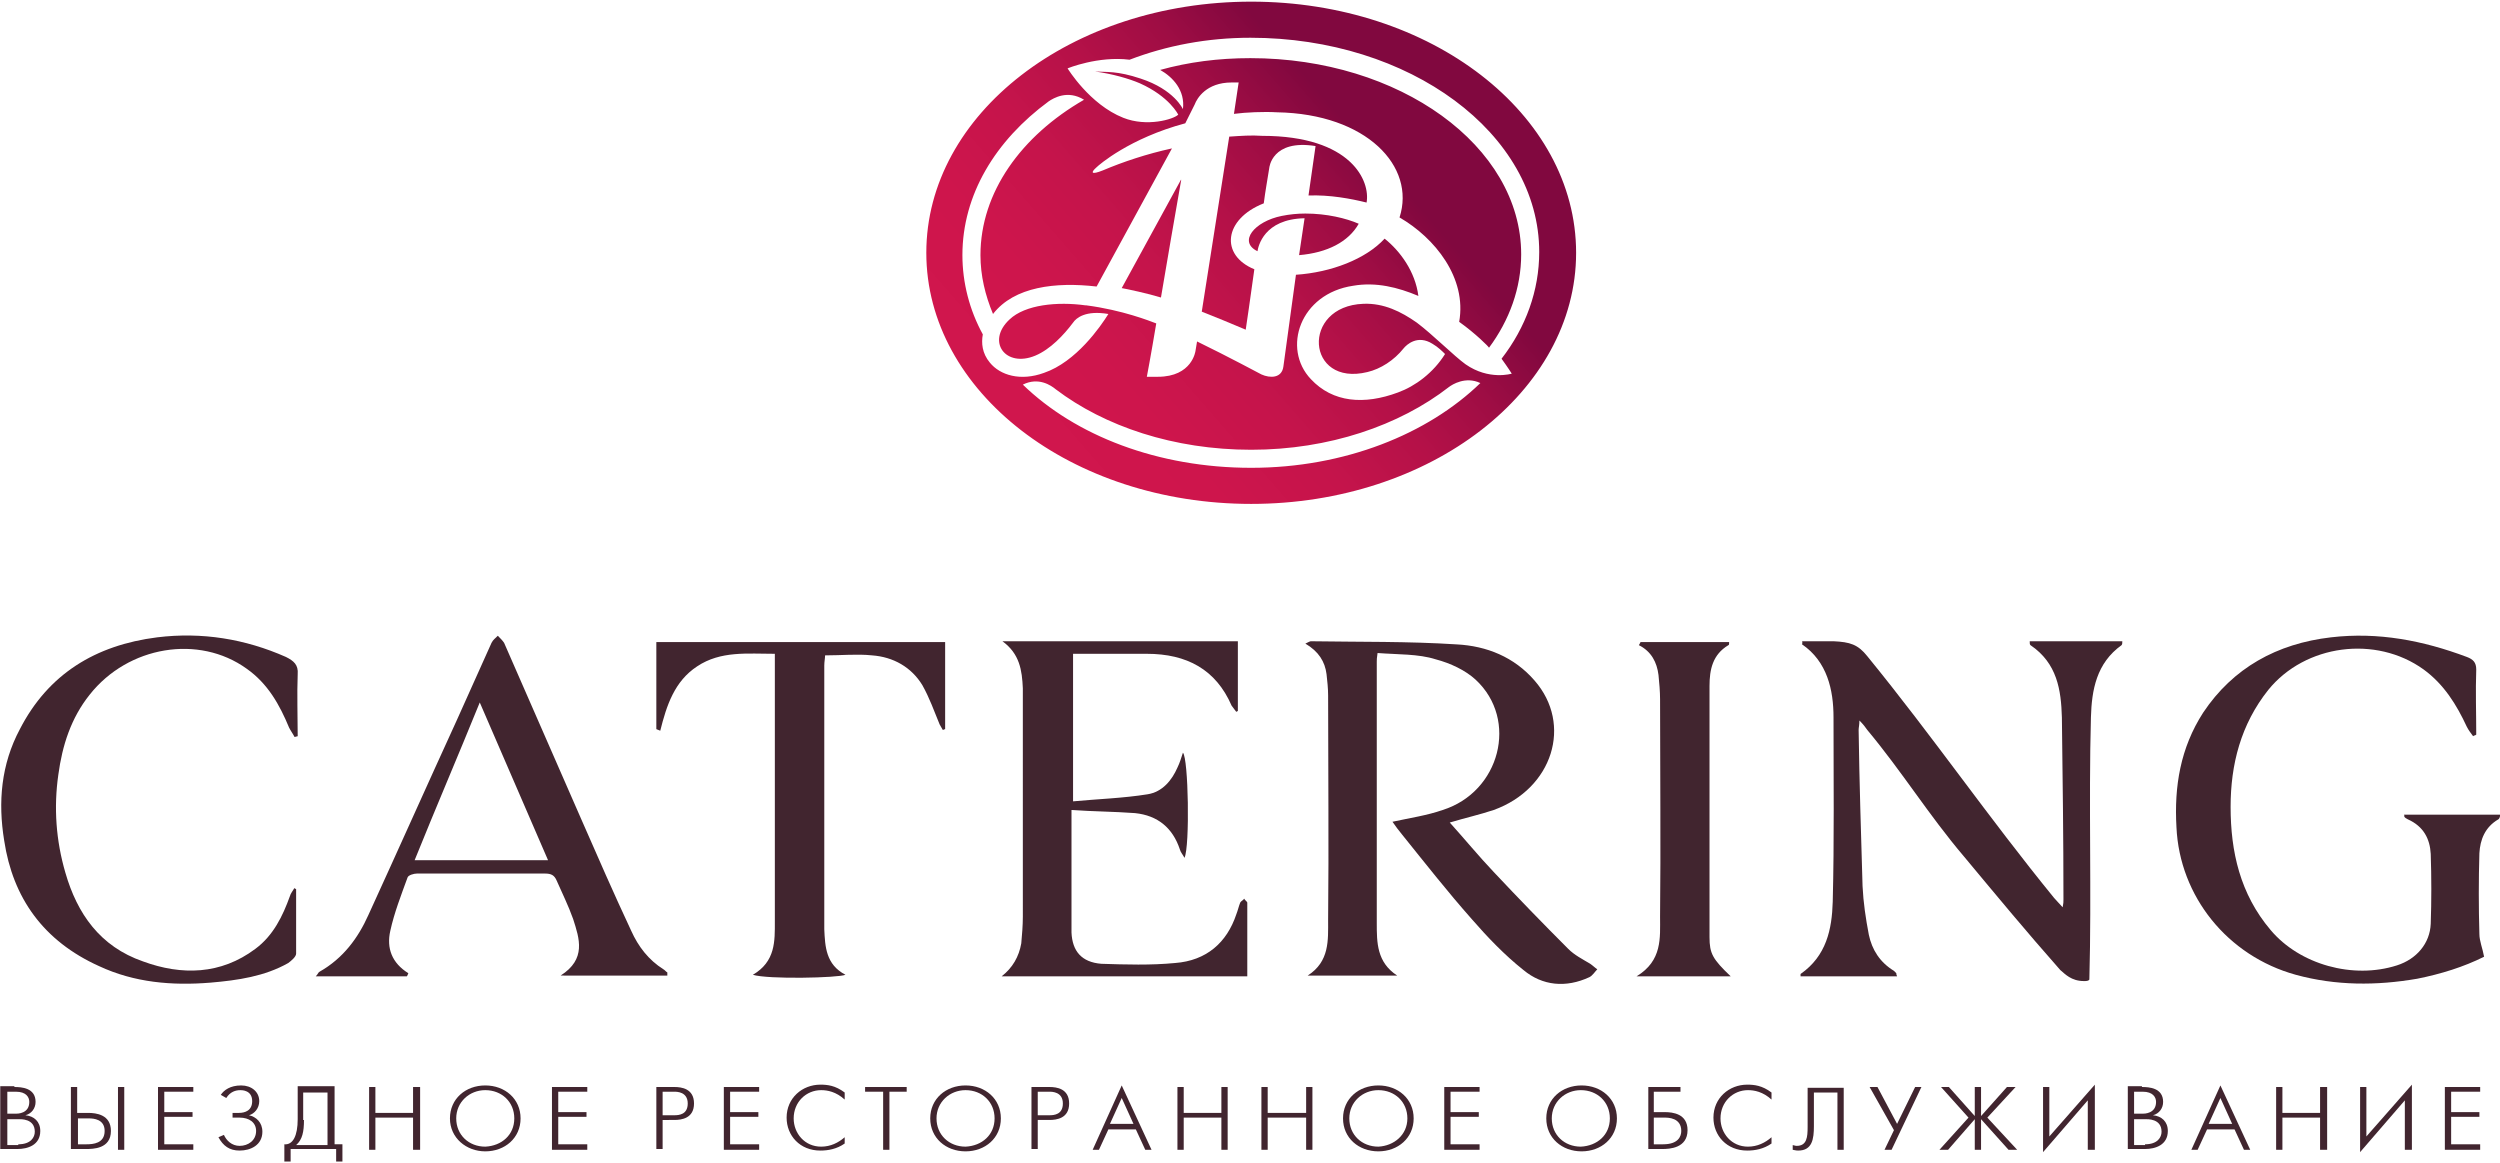 <svg xmlns="http://www.w3.org/2000/svg" xmlns:xlink="http://www.w3.org/1999/xlink" id="Слой_1" viewBox="0 0 230 107"><defs id="defs211"><linearGradient xlink:href="#SVGID_3_" id="linearGradient3300" gradientUnits="userSpaceOnUse" gradientTransform="scale(-89.916 89.916) rotate(41.4 781.867 292.153)" x1="-1.578" y1="593.397" x2="-.578" y2="593.397"/><linearGradient xlink:href="#SVGID_6_" id="linearGradient3302" gradientUnits="userSpaceOnUse" gradientTransform="scale(-89.916 89.916) rotate(41.4 781.717 292.096)" x1="-1.578" y1="593.403" x2="-.578" y2="593.403"/><linearGradient xlink:href="#SVGID_9_" id="linearGradient3304" gradientUnits="userSpaceOnUse" gradientTransform="scale(-89.916 89.916) rotate(41.4 781.712 292.094)" x1="-1.578" y1="593.413" x2="-.578" y2="593.413"/><linearGradient xlink:href="#SVGID_12_" id="linearGradient3306" gradientUnits="userSpaceOnUse" gradientTransform="scale(-89.916 89.916) rotate(41.4 781.22 291.909)" x1="-1.578" y1="593.017" x2="-.578" y2="593.017"/></defs><style id="style3">.st0{fill:#41252f}.st1{clip-path:url(#SVGID_2_);fill:url(#SVGID_3_)}.st2{clip-path:url(#SVGID_5_);fill:url(#SVGID_6_)}.st3{clip-path:url(#SVGID_8_);fill:url(#SVGID_9_)}.st4{clip-path:url(#SVGID_11_);fill:url(#SVGID_12_)}</style><g id="g3190"><g id="g5"><path id="path7" d="M437.1 92.5c-.1.6-.1.9-.1 1.1v33.3c0 2.5 0 5 2.6 6.7h-11.4c2.8-1.8 2.6-4.5 2.6-7.1.1-9.6 0-19.1 0-28.6 0-.9-.1-1.8-.2-2.7-.2-1.6-1-2.9-2.7-3.9.4-.2.6-.3.7-.3 6.2.1 12.4 0 18.6.4 3.8.2 7.3 1.6 9.9 4.6 4.9 5.6 2.3 13.8-5.2 16.5-1.8.6-3.6 1-5.6 1.6 1.9 2.1 3.7 4.3 5.6 6.3 3.1 3.3 6.3 6.6 9.5 9.8.8.8 1.8 1.3 2.8 1.9.3.2.6.5.9.7-.3.3-.6.8-1 1-3 1.4-6 1.1-8.4-.9-2.4-1.9-4.6-4.2-6.6-6.5-3.1-3.5-6-7.2-8.9-10.8-.4-.5-.8-1-1.2-1.6 2.3-.5 4.4-.8 6.4-1.5 7.3-2.3 9.7-11.5 4.2-16.6-1.3-1.2-3.2-2.1-5.1-2.6-2.2-.7-4.8-.6-7.4-.8" class="st0" fill="#41252f" transform="translate(-188.851 -6.707) scale(.722)"/><path id="path9" d="M498.5 101.1c0 .6-.1.9-.1 1.2.1 6.9.3 13 .5 19.9.1 2.1.4 4.1.8 6.2.4 1.9 1.4 3.5 3.2 4.6l.3.3c0 .1 0 .2.1.4H491v-.3c3.3-2.3 4-5.7 4.1-9.2.2-7.9.1-15.6.1-23.5 0-3.5-.8-7.1-4-9.3-.1 0 .1 0 0-.4h4c2.1.1 3.1.4 4.3 1.9 8.4 10.3 15.4 20.5 23.8 30.8.3.3.7.8 1.1 1.2.1-.5.1-.7.1-1 0-7.7-.1-15.5-.2-23.2-.1-3.5-.6-6.9-4-9.2-.1-.1-.1-.2-.1-.5H532c0 .2 0 .4-.1.5-3.2 2.3-3.8 5.7-3.9 9.2-.3 11 .1 22.4-.2 33.4-.1.2-.4.2-.7.2-1.6 0-2.4-.9-3-1.4-4.5-5.1-7.8-9.1-12.3-14.5-4.5-5.3-7.8-10.7-12.3-16.1-.2-.3-.5-.7-1-1.2" class="st0" fill="#41252f" transform="translate(-188.851 -6.707) scale(.722)"/><path id="path11" d="M567.9 113.1h12.3c-.1.2-.1.5-.3.6-1.7 1-2.3 2.6-2.4 4.3-.1 3.4-.1 6.9 0 10.3 0 .9.4 1.8.6 2.9-2.6 1.3-5.5 2.2-8.5 2.8-5.2.9-10.4.9-15.5-.5-8.7-2.4-14.8-10-15.2-18.8-.3-5.2.5-10.1 3.4-14.6 3.8-5.7 9.4-8.8 16.3-9.6 6-.7 11.7.4 17.3 2.5.8.3 1.2.7 1.2 1.6-.1 2.8 0 5.5 0 8.3-.1.1-.3.1-.4.2-.3-.4-.6-.8-.8-1.2-1.3-2.8-2.9-5.4-5.5-7.3-6.1-4.4-15.1-3.2-19.8 2.6-3.5 4.4-4.8 9.5-4.8 14.9 0 5.7 1.2 11.1 5.1 15.7 3.7 4.4 10.5 6.3 16.1 4.5 2.5-.8 4.2-2.8 4.3-5.3.1-2.9.1-5.9 0-8.9-.1-1.9-.9-3.5-2.9-4.4-.2-.1-.4-.2-.5-.4 0 .1.1 0 0-.2" class="st0" fill="#41252f" transform="translate(-188.851 -6.707) scale(.722)"/><path id="path13" d="M398.1 112.5v15.6c.1 2.4 1.3 3.8 3.8 4 3.1.1 6.3.2 9.4-.1 4-.3 6.6-2.6 7.8-6.2.2-.5.3-1 .5-1.5.1-.2.4-.3.5-.5.1.2.4.4.4.5v9.4h-31.3c1.4-1.1 2.2-2.5 2.5-4.2.1-1.1.2-2.3.2-3.4V98.2 97c-.1-2.3-.4-4.4-2.6-6h30v8.9c-.1 0-.2.1-.2.1-.2-.3-.4-.5-.6-.8-2-4.6-5.7-6.6-10.8-6.6h-9.4v18.8c3.2-.3 6.4-.4 9.5-.9 1.9-.3 3.1-1.8 3.8-3.4.3-.6.5-1.3.7-1.9.7.7.9 11.9.2 13.4-.2-.4-.5-.7-.6-1.1-.9-2.7-2.8-4.3-5.7-4.6-2.7-.2-5.3-.2-8.1-.4" class="st0" fill="#41252f" transform="translate(-188.851 -6.707) scale(.722)"/><path id="path15" d="M322.7 98.8c-2.8 6.9-5.6 13.4-8.3 20.1h17c-2.9-6.7-5.7-13.2-8.7-20.1m-9.3 34.9h-11.6c.3-.3.3-.5.5-.6 3-1.7 4.9-4.3 6.2-7.2 3.8-8.3 7.5-16.6 11.3-24.9 1.5-3.3 2.9-6.5 4.4-9.8.2-.4.5-.6.8-.9.3.3.6.6.8.9 3.3 7.5 6.5 14.9 9.8 22.4 2.1 4.8 4.2 9.6 6.4 14.3.9 2 2.2 3.7 4.1 4.9.2.1.3.3.5.4v.4H333c3.3-2.1 2.4-4.7 1.6-7.2-.6-1.7-1.4-3.3-2.1-4.9-.3-.7-.7-.9-1.5-.9h-16.3c-.4 0-1.1.2-1.2.5-.8 2.2-1.7 4.5-2.2 6.8-.5 2.2.2 4.1 2.3 5.4-.1.2-.1.3-.2.4" class="st0" fill="#41252f" transform="translate(-188.851 -6.707) scale(.722)"/><path id="path17" d="M299.3 122.6v8.2c0 .4-.6.9-1 1.2-3 1.7-6.4 2.2-9.9 2.5-4.9.4-9.7 0-14.2-2.1-7.1-3.2-11-8.7-12.1-16-.8-4.9-.4-9.7 2-14.2 3.6-7 9.6-10.7 17.5-11.7 5.7-.7 11.2.2 16.4 2.5 1 .5 1.6 1 1.5 2.2-.1 2.6 0 5.3 0 7.9-.1 0-.3.1-.4.1-.2-.4-.5-.8-.7-1.2-1.2-2.9-2.7-5.6-5.4-7.5-6.1-4.4-15.1-2.9-20 3.3-2.4 3-3.5 6.5-4 10.2-.6 4.2-.3 8.4.9 12.5 1.5 5.2 4.4 9.4 9.9 11.3 4.9 1.8 9.9 1.7 14.3-1.6 2.3-1.7 3.5-4.2 4.4-6.7.1-.4.4-.7.6-1.1-.1.1.1.1.2.2" class="st0" fill="#41252f" transform="translate(-188.851 -6.707) scale(.722)"/><path id="path19" d="M357.5 133.5c2.9-1.7 2.8-4.3 2.8-6.8V92.6c-3.5 0-6.9-.4-9.9 1.6-2.9 1.9-3.9 5-4.7 8.2-.2-.1-.3-.1-.5-.2V91.1H382v11.1c-.1 0-.2.1-.3.1-.1-.2-.3-.5-.4-.7-.7-1.7-1.3-3.4-2.2-5-1.4-2.3-3.7-3.6-6.4-3.8-1.9-.2-3.9 0-6 0 0 .4-.1.8-.1 1.3V127.7c.1 2.2.2 4.5 2.7 5.8-.9.4-9.9.6-11.8 0" class="st0" fill="#41252f" transform="translate(-188.851 -6.707) scale(.722)"/><path id="path21" d="M470.6 91.1h11.3c0 .2 0 .4-.1.4-2 1.2-2.4 3.1-2.4 5.2v32c0 2.1.4 2.8 2.7 5h-12c3.3-2 3-4.9 3-7.6.1-9.2 0-18.5 0-27.7 0-1-.1-2.1-.2-3.1-.2-1.6-.9-3-2.5-3.8.1-.2.2-.3.2-.4" class="st0" fill="#41252f" transform="translate(-188.851 -6.707) scale(.722)"/><path id="path23" d="M263.9 155.1c1.6 0 2.1-.9 2.1-1.6 0-1.7-1.8-1.6-2.1-1.6h-1.4v3.3h1.4zm-.3-3.9c.2 0 1.7 0 1.7-1.5 0-.6-.4-1.3-1.7-1.3h-1.1v2.8h1.1zm-.2-3.4c.9 0 2.7.1 2.7 1.9 0 .8-.5 1.5-1.3 1.7 1.1.1 1.9.8 1.9 2 0 1.8-1.6 2.3-2.9 2.3h-2.2v-8h1.8z" class="st0" fill="#41252f" transform="translate(-188.851 -6.707) scale(.722)"/><path id="path25" d="M276.6 147.8h.8v8h-.8v-8zm-4 7.3c.8 0 2.3-.1 2.3-1.7 0-1.5-1.4-1.6-2-1.6h-1.4v3.3h1.1zm-2-7.3h.8v3.3h1.4c1 0 2.9.2 2.9 2.3 0 2.3-2.3 2.3-3.2 2.3h-1.9v-7.9z" class="st0" fill="#41252f" transform="translate(-188.851 -6.707) scale(.722)"/></g><path id="polygon27" class="st0" fill="#41252f" d="M286.2 155.1v.7h-4.5v-8h4.5v.6h-3.7v2.6h3.6v.6h-3.6v3.5z" transform="translate(-188.851 -6.707) scale(.722)"/><g id="g29"><path id="path31" d="M289.7 148.8c.4-.6 1.2-1.2 2.6-1.2 1.3 0 2.3.8 2.3 2 0 .9-.6 1.6-1.3 1.8.9.2 1.7.9 1.7 2.1 0 1.7-1.5 2.4-2.9 2.4-1.3 0-2.1-.6-2.7-1.7l.7-.3c.3.7 1 1.4 2 1.4 1.1 0 2.1-.7 2.1-1.9 0-1.1-.9-1.7-2.1-1.7h-.9v-.6h.8c.8 0 1.7-.3 1.7-1.5 0-1.4-1.3-1.4-1.5-1.4-.6 0-1.3.2-1.8 1l-.7-.4z" class="st0" fill="#41252f" transform="translate(-188.851 -6.707) scale(.722)"/><path id="path33" d="M300.3 152c0 1.5-.2 2.5-1 3.2h4v-6.7h-3.1v3.5zm3.9-4.2v7.3h1v2.2h-.8v-1.6h-5.8v1.6h-.8v-2.2c1.1.1 1.7-1.1 1.7-3.2v-4.2h4.7z" class="st0" fill="#41252f" transform="translate(-188.851 -6.707) scale(.722)"/></g><path id="polygon35" class="st0" fill="#41252f" d="M309.4 151.7v4.1h-.8v-8h.8v3.3h4.8v-3.3h.9v8h-.9v-4.1z" transform="translate(-188.851 -6.707) scale(.722)"/><g id="g37"><path id="path39" d="M327.1 151.8c0-2.1-1.6-3.6-3.7-3.6-2 0-3.7 1.5-3.7 3.6s1.6 3.6 3.7 3.6c2.1-.1 3.7-1.5 3.7-3.6m-8.2 0c0-2.5 2-4.2 4.5-4.2s4.5 1.7 4.5 4.2-2 4.2-4.5 4.2c-2.4 0-4.5-1.7-4.5-4.2" class="st0" fill="#41252f" transform="translate(-188.851 -6.707) scale(.722)"/></g><path id="polygon41" class="st0" fill="#41252f" d="M336.4 155.1v.7h-4.5v-8h4.5v.6h-3.7v2.6h3.6v.6h-3.6v3.5z" transform="translate(-188.851 -6.707) scale(.722)"/><g id="g43"><path id="path45" d="M346 151.4h1.5c.6 0 1.7-.1 1.7-1.5 0-1.5-1.4-1.5-1.7-1.5H346v3zm-.8-3.6h2.3c.9 0 2.5.2 2.5 2.1 0 1.9-1.6 2.1-2.5 2.1H346v3.7h-.8v-7.9z" class="st0" fill="#41252f" transform="translate(-188.851 -6.707) scale(.722)"/></g><path id="polygon47" class="st0" fill="#41252f" d="M358.3 155.1v.7h-4.5v-8h4.5v.6h-3.7v2.6h3.6v.6h-3.6v3.5z" transform="translate(-188.851 -6.707) scale(.722)"/><g id="g49"><path id="path51" d="M369.2 155c-1 .7-2.1.9-3.1.9-2.6 0-4.3-1.9-4.3-4.2 0-2.5 2-4.2 4.3-4.2.9 0 1.9.1 3.1 1v.9c-1.1-1-2.2-1.2-3-1.2-1.9 0-3.5 1.5-3.5 3.6 0 1.9 1.4 3.6 3.5 3.6 1.2 0 2.2-.5 3-1.2v.8z" class="st0" fill="#41252f" transform="translate(-188.851 -6.707) scale(.722)"/></g><path id="polygon53" class="st0" fill="#41252f" d="M371.8 148.4v-.6h5.3v.6h-2.2v7.4h-.8v-7.4z" transform="translate(-188.851 -6.707) scale(.722)"/><g id="g55"><path id="path57" d="M388.3 151.8c0-2.1-1.6-3.6-3.7-3.6-2 0-3.7 1.5-3.7 3.6s1.6 3.6 3.7 3.6c2.1-.1 3.7-1.5 3.7-3.6m-8.2 0c0-2.5 2-4.2 4.5-4.2s4.5 1.7 4.5 4.2-2 4.2-4.5 4.2-4.5-1.7-4.5-4.2" class="st0" fill="#41252f" transform="translate(-188.851 -6.707) scale(.722)"/><path id="path59" d="M393.8 151.4h1.5c.6 0 1.7-.1 1.7-1.5 0-1.5-1.4-1.5-1.7-1.5h-1.5v3zm-.8-3.6h2.3c.9 0 2.5.2 2.5 2.1 0 1.9-1.6 2.1-2.5 2.1h-1.5v3.7h-.8v-7.9z" class="st0" fill="#41252f" transform="translate(-188.851 -6.707) scale(.722)"/></g><path id="path61" d="M406 152.5l-1.5-3.3-1.5 3.3h3zm-1.5-4.9l3.8 8.2h-.8l-1.2-2.6h-3.5l-1.2 2.6h-.8l3.7-8.2z" class="st0" fill="#41252f" transform="translate(-188.851 -6.707) scale(.722)"/><path id="polygon63" class="st0" fill="#41252f" d="M412.4 151.7v4.1h-.8v-8h.8v3.3h4.8v-3.3h.8v8h-.8v-4.1z" transform="translate(-188.851 -6.707) scale(.722)"/><path id="polygon65" class="st0" fill="#41252f" d="M423.1 151.7v4.1h-.8v-8h.8v3.3h4.9v-3.3h.8v8h-.8v-4.1z" transform="translate(-188.851 -6.707) scale(.722)"/><g id="g67"><path id="path69" d="M440.9 151.8c0-2.1-1.6-3.6-3.7-3.6-2 0-3.7 1.5-3.7 3.6s1.6 3.6 3.7 3.6c2-.1 3.7-1.5 3.7-3.6m-8.2 0c0-2.5 2-4.2 4.5-4.2s4.5 1.7 4.5 4.2-2 4.2-4.5 4.2-4.5-1.7-4.5-4.2" class="st0" fill="#41252f" transform="translate(-188.851 -6.707) scale(.722)"/></g><path id="polygon71" class="st0" fill="#41252f" d="M450.1 155.1v.7h-4.5v-8h4.5v.6h-3.7v2.6h3.6v.6h-3.6v3.5z" transform="translate(-188.851 -6.707) scale(.722)"/><g id="g73"><path id="path75" d="M466.7 151.8c0-2.1-1.6-3.6-3.7-3.6-2 0-3.7 1.5-3.7 3.6s1.6 3.6 3.7 3.6c2.1-.1 3.7-1.5 3.7-3.6m-8.1 0c0-2.5 2-4.2 4.5-4.2s4.5 1.7 4.5 4.2-2 4.2-4.5 4.2-4.5-1.7-4.5-4.2" class="st0" fill="#41252f" transform="translate(-188.851 -6.707) scale(.722)"/><path id="path77" d="M473.5 155.1c1.9 0 2.3-1 2.3-1.7 0-1.7-1.7-1.7-2.1-1.7h-1.4v3.4h1.2zm-2-7.3h4.2v.6h-3.4v2.6h1.4c1 0 2.9.2 2.9 2.3 0 2.3-2.3 2.4-3.2 2.4h-1.8v-7.9z" class="st0" fill="#41252f" transform="translate(-188.851 -6.707) scale(.722)"/><path id="path79" d="M487.3 155c-1 .7-2.1.9-3.1.9-2.6 0-4.3-1.9-4.3-4.2 0-2.5 2-4.2 4.3-4.2.9 0 1.9.1 3.1 1v.9c-1.1-1-2.2-1.2-3-1.2-1.9 0-3.5 1.5-3.5 3.6 0 1.9 1.4 3.6 3.5 3.6 1.2 0 2.2-.5 3-1.2v.8z" class="st0" fill="#41252f" transform="translate(-188.851 -6.707) scale(.722)"/><path id="path81" d="M496.5 147.8v8h-.8v-7.3h-3v4.3c0 1.6-.2 3.1-2 3.1-.1 0-.3 0-.7-.1v-.6c.1 0 .3.1.5.1 1.3 0 1.4-1.1 1.4-2.4v-5h4.6z" class="st0" fill="#41252f" transform="translate(-188.851 -6.707) scale(.722)"/></g><path id="polygon83" class="st0" fill="#41252f" d="M503.3 152.5l2.3-4.7h.8l-3.8 8h-.9l1.2-2.5-3.1-5.5h1z" transform="translate(-188.851 -6.707) scale(.722)"/><path id="polygon85" class="st0" fill="#41252f" d="M514 151.5l3.3-3.7h1.1l-3.6 3.9 3.8 4.1h-1.1l-3.5-3.9v3.9h-.8v-3.9l-3.4 3.9h-1.1l3.7-4.1-3.5-3.9h1l3.3 3.7v-3.7h.8z" transform="translate(-188.851 -6.707) scale(.722)"/><path id="polygon87" class="st0" fill="#41252f" d="M522.7 154.1l5.8-6.6v8.3h-.9v-6.3l-5.7 6.6v-8.3h.8z" transform="translate(-188.851 -6.707) scale(.722)"/><g id="g89"><path id="path91" d="M534.9 155.1c1.6 0 2.1-.9 2.1-1.6 0-1.7-1.8-1.6-2.1-1.6h-1.4v3.3h1.4zm-.3-3.9c.2 0 1.7 0 1.7-1.5 0-.6-.4-1.3-1.7-1.3h-1.1v2.8h1.1zm-.1-3.4c.9 0 2.7.1 2.7 1.9 0 .8-.5 1.5-1.3 1.7 1.1.1 1.9.8 1.9 2 0 1.8-1.6 2.3-2.9 2.3h-2.2v-8h1.8z" class="st0" fill="#41252f" transform="translate(-188.851 -6.707) scale(.722)"/></g><path id="path93" d="M546 152.5l-1.5-3.3-1.5 3.3h3zm-1.5-4.9l3.8 8.2h-.8l-1.2-2.6h-3.5l-1.2 2.6h-.8l3.7-8.2z" class="st0" fill="#41252f" transform="translate(-188.851 -6.707) scale(.722)"/><path id="polygon95" class="st0" fill="#41252f" d="M552.4 151.7v4.1h-.8v-8h.8v3.3h4.8v-3.3h.9v8h-.9v-4.1z" transform="translate(-188.851 -6.707) scale(.722)"/><path id="polygon97" class="st0" fill="#41252f" d="M563.1 154.1l5.8-6.6v8.3h-.9v-6.3l-5.7 6.6v-8.3h.8z" transform="translate(-188.851 -6.707) scale(.722)"/><path id="polygon99" class="st0" fill="#41252f" d="M577.6 155.1v.7h-4.5v-8h4.5v.6h-3.7v2.6h3.6v.6h-3.6v3.5z" transform="translate(-188.851 -6.707) scale(.722)"/><g id="g101" transform="translate(-188.851 -6.707) scale(.722)"><defs id="defs103"><path d="M404.5 46c.6.1 3.4.7 5 1.2.8-4.8 1.8-10.5 2.6-15.1L404.5 46z" id="SVGID_1_"/></defs><clipPath id="SVGID_2_"><use id="use107" xlink:href="#SVGID_1_" width="841.9" height="595.3" overflow="visible"/></clipPath><linearGradient gradientTransform="scale(-89.916 89.916) rotate(41.4 781.867 292.153)" y2="593.397" x2="-.578" y1="593.397" x1="-1.578" gradientUnits="userSpaceOnUse" id="SVGID_3_"><stop id="stop110" offset="0" stop-color="#81083f"/><stop id="stop112" offset=".32" stop-color="#81083f"/><stop id="stop114" offset=".326" stop-color="#83083f"/><stop id="stop116" offset=".431" stop-color="#9f0d44"/><stop id="stop118" offset=".542" stop-color="#b51148"/><stop id="stop120" offset=".665" stop-color="#c5144b"/><stop id="stop122" offset=".804" stop-color="#ce154c"/><stop id="stop124" offset="1" stop-color="#d1164d"/></linearGradient><path clip-path="url(#SVGID_2_)" id="polygon126" class="st1" fill="url(#linearGradient3300)" d="M407.8 51L397 38.7l11.7-10.3 10.8 12.2z"/></g><g id="g128" transform="translate(-188.851 -6.707) scale(.722)"><defs id="defs130"><path d="M418.2 26.7L414.7 49c1.3.5 4.2 1.7 5.6 2.3 0 0 .7-4.7 1.1-7.7-4.4-1.8-3.9-6.4 1.2-8.4.2-1.6.5-3.2.7-4.5 0 0 .3-3.7 5.9-2.8l-.9 6.3c2.7-.1 5.4.4 7.4.9.5-2.7-1.9-8.5-13.3-8.5-1.4-.1-2.7 0-4.2.1" id="SVGID_4_"/></defs><clipPath id="SVGID_5_"><use id="use134" xlink:href="#SVGID_4_" width="841.9" height="595.3" overflow="visible"/></clipPath><linearGradient gradientTransform="scale(-89.916 89.916) rotate(41.4 781.717 292.096)" y2="593.403" x2="-.578" y1="593.403" x1="-1.578" gradientUnits="userSpaceOnUse" id="SVGID_6_"><stop id="stop137" offset="0" stop-color="#81083f"/><stop id="stop139" offset=".32" stop-color="#81083f"/><stop id="stop141" offset=".326" stop-color="#83083f"/><stop id="stop143" offset=".431" stop-color="#9f0d44"/><stop id="stop145" offset=".542" stop-color="#b51148"/><stop id="stop147" offset=".665" stop-color="#c5144b"/><stop id="stop149" offset=".804" stop-color="#ce154c"/><stop id="stop151" offset="1" stop-color="#d1164d"/></linearGradient><path clip-path="url(#SVGID_5_)" id="polygon153" class="st2" fill="url(#linearGradient3302)" d="M424 61.9l-21.6-24.6 24.3-21.4 21.6 24.6z"/></g><g id="g155" transform="translate(-188.851 -6.707) scale(.722)"><defs id="defs157"><path d="M424.9 36.8c-3.5.7-5.6 3.3-3.1 4.5.1-.6.8-4.1 6-4.2l-.7 4.7c3.6-.3 6.3-1.7 7.6-4-1.6-.7-4.1-1.3-6.8-1.3-1 0-2 .1-3 .3" id="SVGID_7_"/></defs><clipPath id="SVGID_8_"><use id="use161" xlink:href="#SVGID_7_" width="841.9" height="595.3" overflow="visible"/></clipPath><linearGradient gradientTransform="scale(-89.916 89.916) rotate(41.4 781.712 292.094)" y2="593.413" x2="-.578" y1="593.413" x1="-1.578" gradientUnits="userSpaceOnUse" id="SVGID_9_"><stop id="stop164" offset="0" stop-color="#81083f"/><stop id="stop166" offset=".32" stop-color="#81083f"/><stop id="stop168" offset=".326" stop-color="#83083f"/><stop id="stop170" offset=".431" stop-color="#9f0d44"/><stop id="stop172" offset=".542" stop-color="#b51148"/><stop id="stop174" offset=".665" stop-color="#c5144b"/><stop id="stop176" offset=".804" stop-color="#ce154c"/><stop id="stop178" offset="1" stop-color="#d1164d"/></linearGradient><path clip-path="url(#SVGID_8_)" id="polygon180" class="st3" fill="url(#linearGradient3304)" d="M426 49.5l-9.3-10.6 11.3-10 9.3 10.6z"/></g><g id="g182" transform="translate(-188.851 -6.707) scale(.722)"><defs id="defs184"><path d="M421 66.6c9.9 0 18.9-3.1 25.2-8 .4-.3 2.1-1.4 4-.5-6.7 6.5-17.3 10.8-29.2 10.8-11.9 0-22.4-4.1-29.1-10.6 2-1 3.6.1 4.2.6 6.2 4.7 15 7.7 24.9 7.7-.1 0 0 0 0 0m-.1-52.5c20.3 0 36.8 12.2 36.8 27.3 0 4.9-1.7 9.6-4.8 13.6.8 1.1 1.3 1.9 1.3 1.9s-2.9.9-5.9-1.2c-1.4-1-4.2-3.8-6.2-5.3-2-1.4-4.2-2.5-6.8-2.4-8 .3-7.3 10.6.5 8.7 1.7-.4 3.4-1.5 4.6-3 .4-.5 1.8-1.8 3.7-.6.7.4 1.3 1 1.6 1.3-1.5 2.4-3.8 4.1-6 4.9-4.3 1.6-8.3 1.3-11.1-1.7-3.7-3.9-1.4-10.9 5.4-11.9 2.9-.5 5.7.2 8.3 1.3-.4-3.1-2.3-5.7-4.3-7.3-2.4 2.6-6.8 4.3-11.3 4.6L425.1 56c-.2 1.5-1.7 1.5-2.8 1-.2-.1-4.1-2.2-8.2-4.2l-.2 1.2s-.4 3.3-4.8 3.3h-1.4s.5-2.6 1.2-6.8c-.8-.3-4.3-1.7-8.9-2.3h-.1c-3.6-.5-7.7-.1-9.7 1.8-3 2.8-.5 6.2 3.3 4.6 1.9-.8 3.6-2.6 4.8-4.2.4-.6 1.6-1.6 4.5-1.1-1 1.6-4.1 6.1-8.2 7.5-3 1.1-5.6.3-6.9-1.3-1-1.2-1.1-2.5-.9-3.6-1.7-3.1-2.6-6.6-2.6-10.1 0-7.7 4.2-14.6 11-19.6.6-.4 2.4-1.5 4.5-.2-8 4.6-13.2 11.8-13.2 19.8 0 2.6.6 5.1 1.6 7.5 2.7-3.5 8-4.1 13.2-3.5l9.6-17.6c-3.2.7-6.2 1.7-8.8 2.8-1.5.6-1.6.3-.8-.4.3-.3 4.2-3.7 11.3-5.6l1.2-2.4c.3-.8 1.5-2.8 4.7-2.8h.9l-.6 4c1.5-.2 3.8-.3 5.5-.2 11.4.2 17.7 6.9 15.6 13.4 4.5 2.6 8.6 7.7 7.6 13.3 2.1 1.5 3.8 3.2 3.8 3.3 2.6-3.5 4.1-7.6 4.1-11.9 0-13.8-15.5-25-34.5-25-4.1 0-7.9.5-11.5 1.5 1.6.9 3.2 2.6 2.9 5 0 0-1.1-2.5-5.4-3.9-3-1-4.3-.8-5.8-.9 2.2.3 4.3.9 5.7 1.5 3.8 1.7 4.9 4 4.9 4-.6.6-4 1.6-7 .4-4.3-1.7-7.1-6.3-7.1-6.3s3.9-1.6 7.9-1.1c4.7-1.8 9.9-2.8 15.4-2.8m-41.3 27.4c0 17.7 18.5 32 41.4 32 22.8 0 41.4-14.3 41.4-32s-18.5-32-41.4-32-41.4 14.3-41.4 32" id="SVGID_10_"/></defs><clipPath id="SVGID_11_"><use id="use188" xlink:href="#SVGID_10_" width="841.9" height="595.3" overflow="visible"/></clipPath><linearGradient gradientTransform="scale(-89.916 89.916) rotate(41.4 781.22 291.909)" y2="593.017" x2="-.578" y1="593.017" x1="-1.578" gradientUnits="userSpaceOnUse" id="SVGID_12_"><stop id="stop191" offset="0" stop-color="#81083f"/><stop id="stop193" offset=".32" stop-color="#81083f"/><stop id="stop195" offset=".326" stop-color="#83083f"/><stop id="stop197" offset=".431" stop-color="#9f0d44"/><stop id="stop199" offset=".542" stop-color="#b51148"/><stop id="stop201" offset=".665" stop-color="#c5144b"/><stop id="stop203" offset=".804" stop-color="#ce154c"/><stop id="stop205" offset="1" stop-color="#d1164d"/></linearGradient><path clip-path="url(#SVGID_11_)" id="polygon207" class="st4" fill="url(#linearGradient3306)" d="M415.8 114.6l-68-77.1 78.3-69 68 77z"/></g></g></svg>